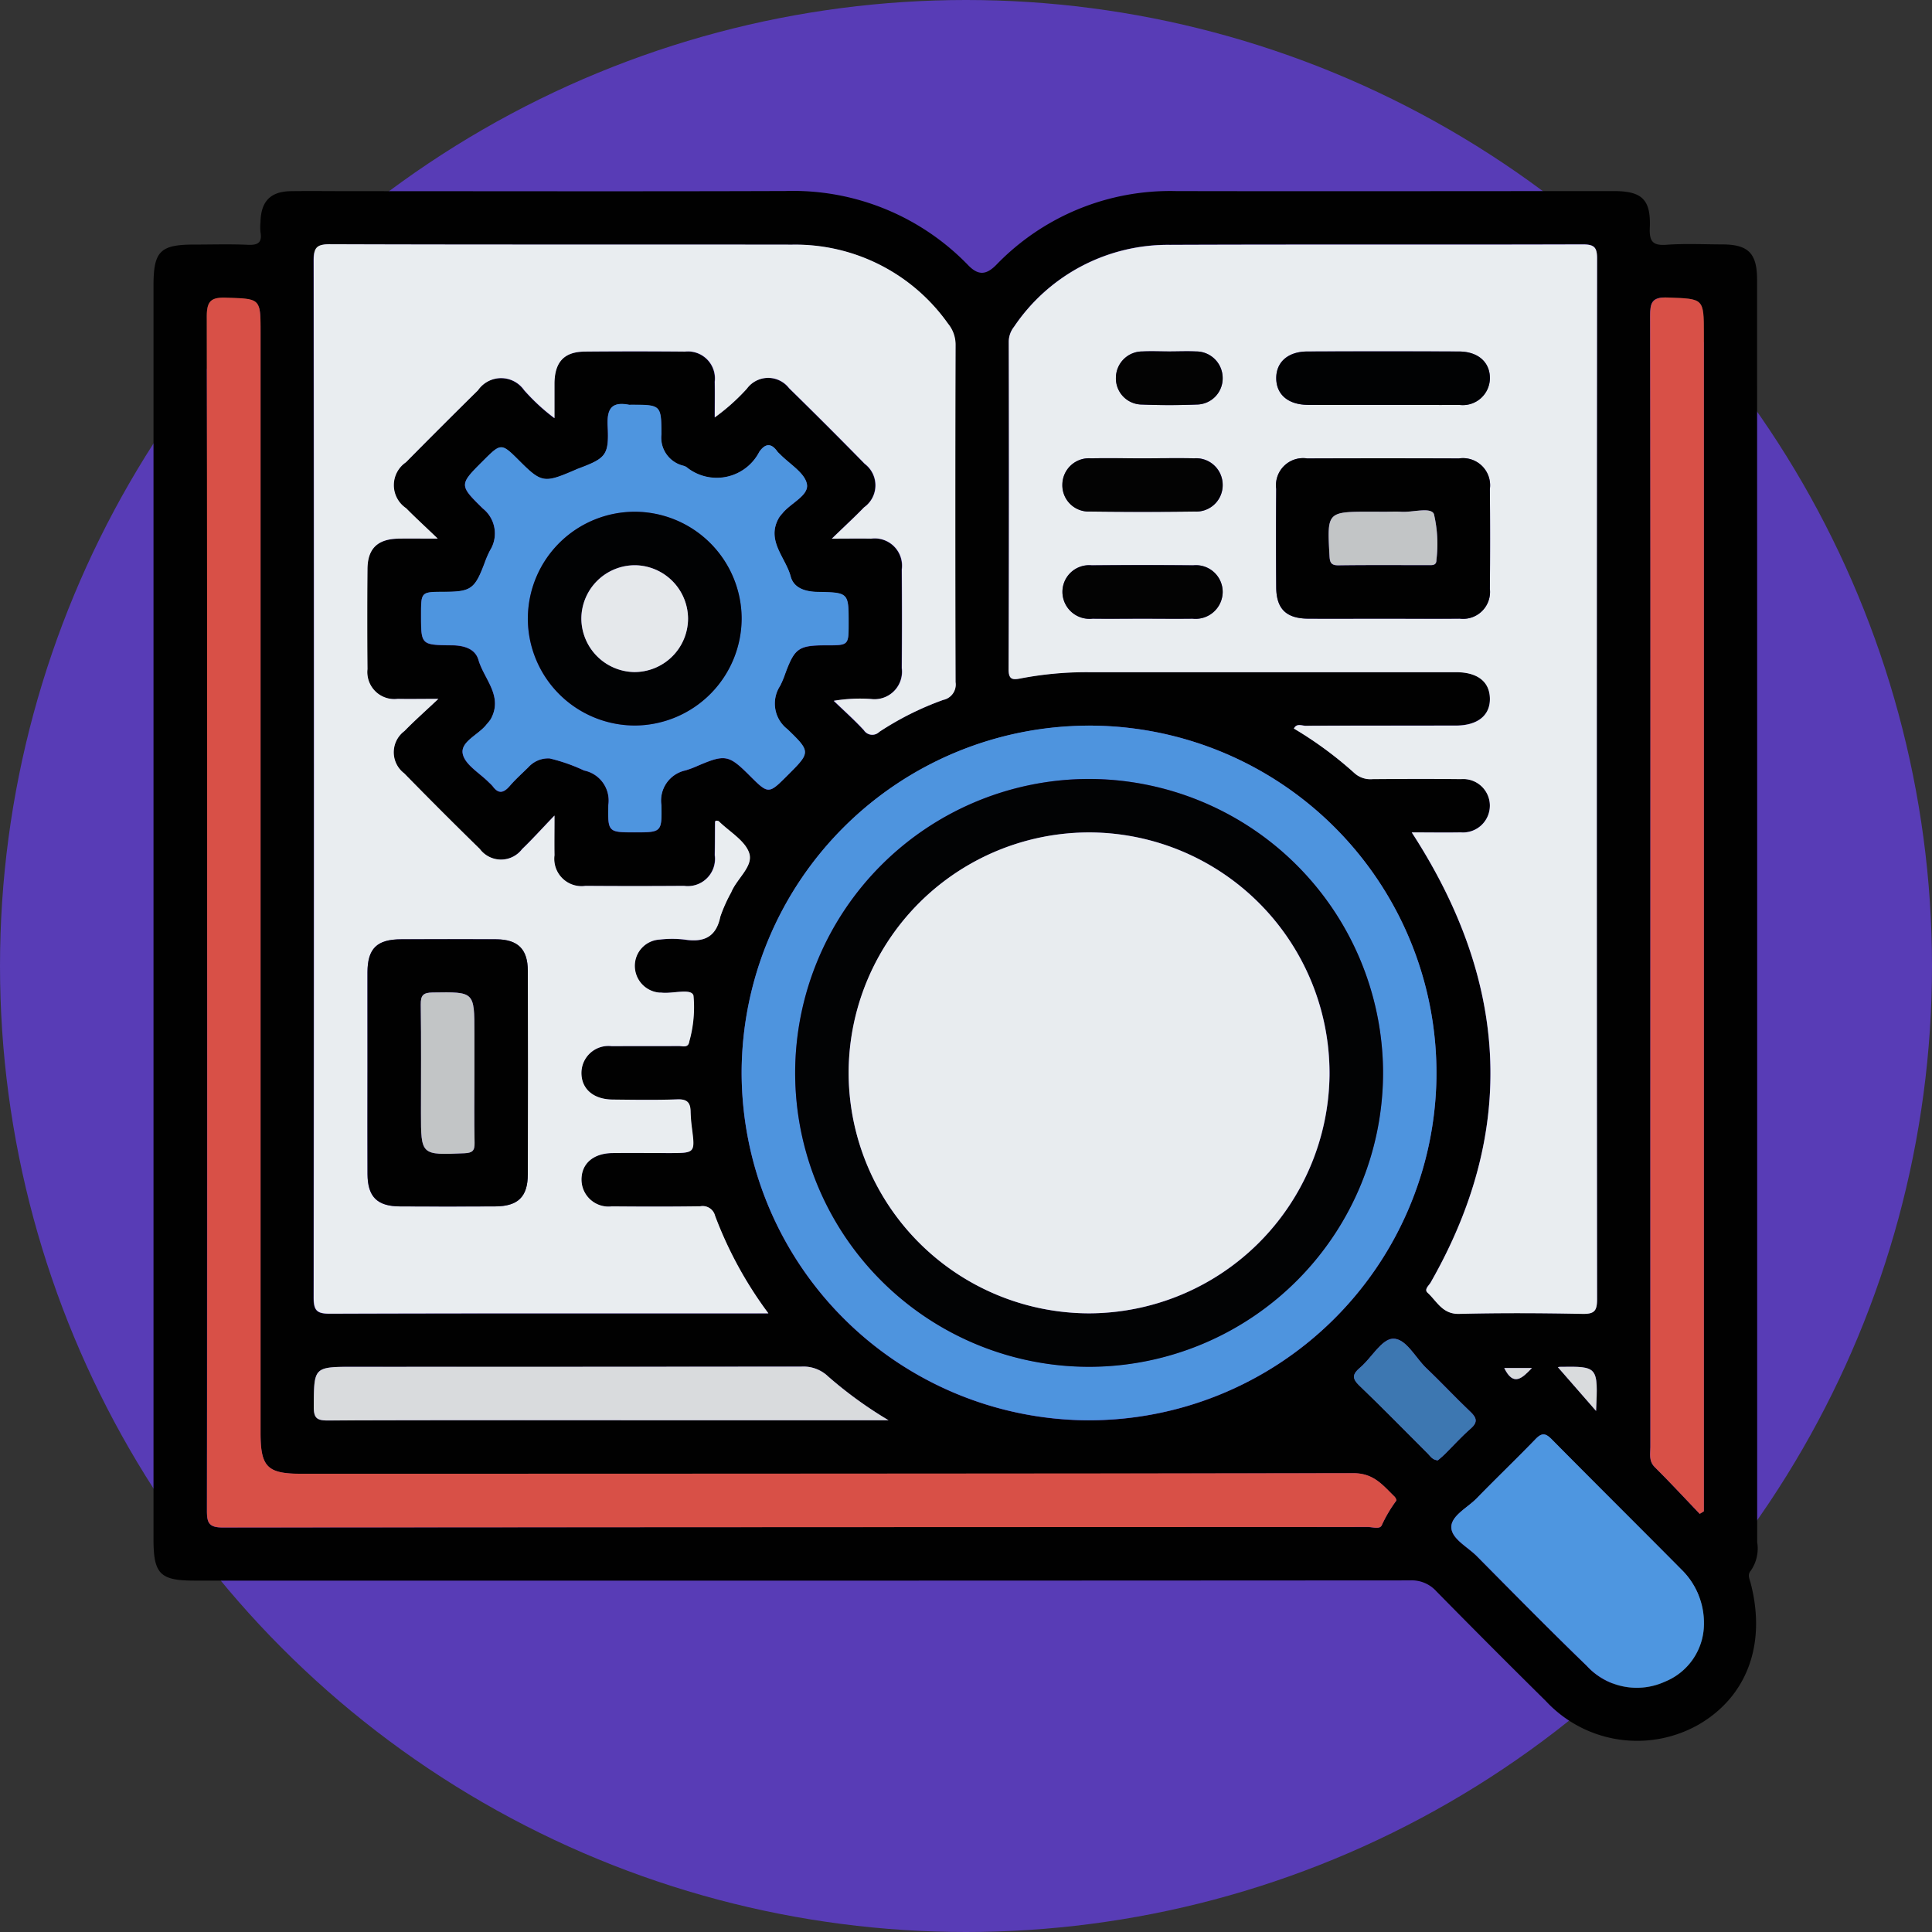 <svg xmlns="http://www.w3.org/2000/svg" width="92" height="92" viewBox="0 0 92 92">
  <rect x="0" y="0" width="92" height="92" fill="#333333" stroke="none"/>
  <g id="Grupo_963290" data-name="Grupo 963290" transform="translate(-743.379 -963.556)">
    <g id="Grupo_963195" data-name="Grupo 963195" transform="translate(308.379 -3377.444)">
      <circle id="Elipse_7706" data-name="Elipse 7706" cx="46" cy="46" r="46" transform="translate(435 4341)" fill="#583cb6"/>
      <g id="Grupo_963286" data-name="Grupo 963286" transform="translate(790.275 4947.515)">
        <path id="Trazado_634993" data-name="Trazado 634993" d="M-271.6-563.062q0,14.988,0,29.976a1.864,1.864,0,0,1-.3,1.36c-.177.2-.065.39-.013.589.759,2.9-.159,5.4-2.472,6.744a5.933,5.933,0,0,1-7.278-1.12q-2.633-2.6-5.222-5.235a1.574,1.574,0,0,0-1.243-.51q-28.948.018-57.9.01c-1.62,0-1.937-.32-1.937-1.955v-59.714c0-1.634.316-1.951,1.938-1.952.848,0,1.7-.028,2.544.011.475.022.7-.087.612-.6a2.445,2.445,0,0,1,0-.476c.021-.995.474-1.465,1.455-1.478.954-.013,1.908,0,2.863,0,6.892,0,13.785.017,20.677-.007a11.593,11.593,0,0,1,8.713,3.542c.482.493.859.452,1.33-.026a11.506,11.506,0,0,1,8.565-3.513c6.945.014,13.891,0,20.836,0,1.347,0,1.777.4,1.719,1.755-.029.679.171.85.823.8.87-.062,1.748-.018,2.623-.015,1.242,0,1.661.422,1.662,1.672Q-271.6-578.13-271.6-563.062Zm-47.086,19.088a18.886,18.886,0,0,1-2.549-4.645.608.608,0,0,0-.7-.452c-1.4.021-2.809.017-4.214.005a1.287,1.287,0,0,1-1.446-1.245c-.016-.779.55-1.284,1.476-1.294.9-.01,1.8,0,2.7,0,1.237,0,1.235,0,1.082-1.194a7.3,7.3,0,0,1-.064-.792c-.007-.42-.17-.586-.623-.57-1.033.037-2.067.02-3.1.009-.922-.01-1.491-.52-1.474-1.3a1.288,1.288,0,0,1,1.448-1.243c1.06-.012,2.12,0,3.181-.007.187,0,.461.11.506-.215a6,6,0,0,0,.2-2.184c-.1-.369-1-.078-1.53-.143-.026,0-.053,0-.079,0a1.277,1.277,0,0,1-1.184-1.265,1.252,1.252,0,0,1,1.182-1.261,4.992,4.992,0,0,1,1.19,0c.911.142,1.5-.109,1.7-1.091a7.2,7.2,0,0,1,.517-1.154c.265-.649,1.053-1.233.864-1.854-.183-.6-.942-1.031-1.451-1.533-.027-.026-.084-.023-.127-.032-.018.016-.052.031-.053.047-.006.53,0,1.06-.014,1.59a1.3,1.3,0,0,1-1.465,1.47q-2.346.018-4.692,0a1.3,1.3,0,0,1-1.476-1.456c-.01-.562,0-1.124,0-1.893-.623.649-1.066,1.143-1.544,1.6a1.261,1.261,0,0,1-2.014-.011q-1.818-1.78-3.6-3.6a1.258,1.258,0,0,1,.013-2.013c.464-.479.967-.921,1.614-1.532-.835,0-1.387.01-1.938,0a1.285,1.285,0,0,1-1.437-1.414q-.023-2.385,0-4.77c.008-.977.486-1.43,1.485-1.446.544-.009,1.088,0,1.861,0-.607-.582-1.069-1-1.506-1.449a1.32,1.32,0,0,1-.007-2.188q1.7-1.725,3.431-3.428a1.336,1.336,0,0,1,2.194-.009,9.518,9.518,0,0,0,1.447,1.337v-.883c0-.265,0-.53,0-.8.019-1,.468-1.479,1.444-1.487q2.386-.02,4.771,0a1.285,1.285,0,0,1,1.418,1.434c.012.566,0,1.132,0,1.7a9.753,9.753,0,0,0,1.528-1.365,1.257,1.257,0,0,1,2.013-.025q1.821,1.776,3.6,3.6a1.283,1.283,0,0,1-.032,2.074c-.449.464-.926.9-1.533,1.49.773,0,1.321-.008,1.868,0a1.3,1.3,0,0,1,1.463,1.47q.018,2.345,0,4.691a1.312,1.312,0,0,1-1.463,1.475,7.457,7.457,0,0,0-1.776.086c.528.512,1.006.935,1.434,1.4a.475.475,0,0,0,.734.078,14.291,14.291,0,0,1,3.043-1.521.746.746,0,0,0,.587-.845q-.027-8.03,0-16.06a1.568,1.568,0,0,0-.355-1.007,8.9,8.9,0,0,0-7.424-3.766c-7.342-.011-14.685.006-22.027-.02-.644,0-.76.189-.759.785q.024,24.686,0,49.372c0,.627.161.771.775.769,6.68-.023,13.359-.015,20.039-.015Zm30.635-22.9c4.578,7.054,5.061,14.144.9,21.428-.083.146-.321.325-.144.485.446.4.708,1.026,1.5,1.006,1.96-.049,3.923-.04,5.884,0,.566.011.688-.146.687-.7q-.024-24.769,0-49.538c0-.562-.141-.691-.694-.689-6.548.021-13.1-.005-19.644.022a8.829,8.829,0,0,0-7.429,3.906,1.156,1.156,0,0,0-.248.722q.01,7.793-.007,15.585c0,.49.191.507.558.435a16.736,16.736,0,0,1,3.239-.3q8.748,0,17.5,0c1.023,0,1.6.441,1.621,1.232.026.818-.575,1.31-1.623,1.311-2.386,0-4.772,0-7.158.009-.176,0-.414-.134-.553.132a18.1,18.1,0,0,1,2.883,2.122,1.138,1.138,0,0,0,.86.287c1.405-.01,2.81-.016,4.215,0a1.269,1.269,0,0,1,1.375,1.235,1.279,1.279,0,0,1-1.391,1.3C-286.481-566.864-287.242-566.877-288.048-566.877Zm-57.362,3.82q0,14.231-.01,28.463c0,.57.07.818.75.817q27.275-.032,54.551-.022c.224,0,.569.131.653-.107a6.562,6.562,0,0,1,.679-1.145c.023-.039-.035-.154-.085-.2-.552-.537-.982-1.114-1.953-1.111q-25.049.058-50.1.028c-1.623,0-1.942-.321-1.942-1.952q0-26.2,0-52.394c0-1.642,0-1.6-1.649-1.657-.716-.023-.915.164-.913.9Q-345.387-577.249-345.41-563.058Zm41.945-8.9a16.555,16.555,0,0,0-16.492,16.487,16.578,16.578,0,0,0,16.395,16.589,16.562,16.562,0,0,0,16.69-16.291A16.543,16.543,0,0,0-303.466-571.962ZM-329.1-570.4a8.428,8.428,0,0,1,1.635.58,1.46,1.46,0,0,1,1.155,1.653c-.028,1.29,0,1.291,1.265,1.291s1.29,0,1.261-1.295a1.473,1.473,0,0,1,1.156-1.655,4.951,4.951,0,0,0,.593-.225c1.283-.548,1.465-.515,2.436.455.916.915.916.915,1.817.014,1.1-1.1,1.122-1.123.005-2.2a1.54,1.54,0,0,1-.355-2.063,4.349,4.349,0,0,0,.246-.585c.456-1.227.635-1.351,1.984-1.352,1.035,0,1.035,0,1.035-1.053,0-1.45,0-1.461-1.471-1.487-.581-.01-1.137-.174-1.287-.732-.247-.923-1.2-1.729-.546-2.823a1.771,1.771,0,0,1,.15-.185c.389-.491,1.267-.851,1.168-1.388s-.837-.967-1.295-1.443a1.032,1.032,0,0,1-.112-.113c-.294-.42-.582-.387-.861.012a2.281,2.281,0,0,1-3.472.724.573.573,0,0,0-.146-.062,1.375,1.375,0,0,1-1.044-1.488c0-1.414-.02-1.414-1.463-1.414a.415.415,0,0,1-.079,0c-.84-.162-1.057.2-1.016,1.014.069,1.384-.082,1.529-1.389,2.021-.1.037-.195.083-.292.124-1.338.569-1.494.54-2.5-.467-.888-.887-.888-.887-1.761-.015-1.126,1.125-1.143,1.143-.005,2.259a1.519,1.519,0,0,1,.343,2,4.834,4.834,0,0,0-.252.583c-.473,1.26-.65,1.387-1.959,1.388-1.072,0-1.072,0-1.072,1.1,0,1.418,0,1.43,1.435,1.444.577.005,1.141.142,1.3.7.269.919,1.19,1.725.581,2.823a2.187,2.187,0,0,1-.2.25c-.377.489-1.246.814-1.13,1.394.1.522.817.923,1.261,1.378a1.673,1.673,0,0,1,.167.17c.28.387.526.317.81-.015s.592-.606.895-.9A1.268,1.268,0,0,1-329.1-570.4Zm54.764,35.973.193-.122V-590.6c0-1.732,0-1.682-1.722-1.749-.764-.029-.837.258-.835.9q.029,12.086.012,24.173,0,14.83,0,29.659c0,.33-.086.672.211.967C-275.745-535.923-275.047-535.169-274.337-534.427Zm.2,5.254a3.553,3.553,0,0,0-.988-2.51c-2.085-2.105-4.19-4.192-6.274-6.3-.291-.294-.467-.308-.759,0-.918.953-1.874,1.868-2.8,2.817-.437.45-1.217.825-1.21,1.38s.775.933,1.217,1.379c1.731,1.749,3.456,3.5,5.226,5.214a3.23,3.23,0,0,0,3.723.764A2.977,2.977,0,0,0-274.135-529.173Zm-38.829-9.711a19.545,19.545,0,0,1-2.87-2.08,1.7,1.7,0,0,0-1.271-.474q-10.65.022-21.3.01c-1.94,0-1.918,0-1.928,1.908,0,.524.143.65.656.648,4.928-.019,9.856-.012,14.783-.012Zm26.16,1.909c.093-.082.214-.179.323-.287.413-.408.8-.843,1.239-1.224.364-.317.281-.527-.028-.82-.708-.672-1.374-1.389-2.082-2.062-.53-.5-.976-1.429-1.6-1.4-.536.029-1.007.907-1.545,1.367-.358.306-.423.5-.044.866,1.107,1.057,2.173,2.157,3.259,3.237C-287.159-537.169-287.062-536.992-286.8-536.975Zm7.533-2.351c.1-2.125.1-2.126-1.724-2.1-.068,0-.134.032-.09.021Zm-3.055-2.044h-1.318C-283.2-540.463-282.783-540.9-282.326-541.371Z" transform="translate(0 0)" fill="#010101"/>
        <path id="Trazado_634994" data-name="Trazado 634994" d="M-302.392-538.553h-.837c-6.68,0-13.359-.009-20.039.015-.614,0-.776-.142-.775-.769q.028-24.687,0-49.372c0-.6.115-.788.759-.785,7.342.026,14.685.009,22.027.02a8.9,8.9,0,0,1,7.424,3.766,1.568,1.568,0,0,1,.355,1.007q-.023,8.03,0,16.06a.746.746,0,0,1-.587.845,14.285,14.285,0,0,0-3.043,1.521.475.475,0,0,1-.734-.078c-.428-.469-.905-.892-1.434-1.4a7.463,7.463,0,0,1,1.776-.086,1.312,1.312,0,0,0,1.463-1.475q.018-2.345,0-4.691a1.3,1.3,0,0,0-1.463-1.47c-.548-.01-1.1,0-1.868,0,.607-.588,1.084-1.026,1.533-1.49a1.283,1.283,0,0,0,.032-2.074q-1.78-1.818-3.6-3.6a1.257,1.257,0,0,0-2.013.025,9.741,9.741,0,0,1-1.528,1.365c0-.566.01-1.133,0-1.7a1.285,1.285,0,0,0-1.418-1.434q-2.385-.022-4.771,0c-.976.008-1.425.487-1.444,1.487,0,.265,0,.53,0,.8v.883a9.515,9.515,0,0,1-1.447-1.337,1.336,1.336,0,0,0-2.194.009q-1.725,1.7-3.431,3.428a1.32,1.32,0,0,0,.007,2.188c.438.445.9.866,1.506,1.449-.773,0-1.317-.007-1.861,0-1,.016-1.477.469-1.485,1.446q-.02,2.385,0,4.771a1.285,1.285,0,0,0,1.437,1.414c.551.012,1.1,0,1.938,0-.647.611-1.15,1.053-1.614,1.532a1.258,1.258,0,0,0-.013,2.013q1.778,1.82,3.6,3.6a1.261,1.261,0,0,0,2.014.011c.478-.457.92-.951,1.544-1.6,0,.77-.009,1.332,0,1.893a1.3,1.3,0,0,0,1.476,1.456q2.346.017,4.692,0a1.3,1.3,0,0,0,1.465-1.47c.011-.53.008-1.06.014-1.59,0-.016.034-.031.053-.047.043.01.1.006.127.032.509.5,1.268.93,1.451,1.533.189.621-.6,1.2-.864,1.854a7.192,7.192,0,0,0-.517,1.154c-.2.981-.792,1.232-1.7,1.091a5,5,0,0,0-1.19,0,1.252,1.252,0,0,0-1.182,1.261,1.277,1.277,0,0,0,1.184,1.265c.026,0,.053,0,.079,0,.534.065,1.433-.225,1.53.143a6.005,6.005,0,0,1-.2,2.184c-.045.325-.319.214-.506.215-1.06.009-2.121,0-3.181.007a1.288,1.288,0,0,0-1.448,1.243c-.017.777.552,1.288,1.474,1.3,1.034.011,2.068.028,3.1-.009.453-.016.615.151.623.571a7.33,7.33,0,0,0,.064.792c.152,1.194.155,1.194-1.082,1.194-.9,0-1.8-.008-2.7,0-.926.011-1.491.515-1.476,1.294a1.287,1.287,0,0,0,1.446,1.245c1.4.012,2.81.016,4.214-.005a.607.607,0,0,1,.7.452A18.886,18.886,0,0,0-302.392-538.553Zm-19.092-11.477c0,1.614-.006,3.229,0,4.843.005,1.085.459,1.537,1.547,1.542q2.263.011,4.527,0c1.092-.005,1.555-.456,1.558-1.533q.01-4.843,0-9.686c0-1.033-.472-1.494-1.508-1.5-1.509-.009-3.018-.006-4.526,0-1.148,0-1.592.44-1.6,1.572C-321.488-553.205-321.483-551.617-321.483-550.029Z" transform="translate(-16.292 -5.421)" fill="#e9edf0"/>
        <path id="Trazado_634995" data-name="Trazado 634995" d="M-201.02-561.449c.805,0,1.567.013,2.328,0a1.279,1.279,0,0,0,1.391-1.3,1.269,1.269,0,0,0-1.375-1.235c-1.4-.017-2.81-.011-4.215,0a1.137,1.137,0,0,1-.86-.287,18.109,18.109,0,0,0-2.883-2.122c.139-.266.376-.131.553-.132,2.386-.012,4.772-.005,7.158-.009,1.048,0,1.649-.493,1.623-1.311-.025-.791-.6-1.232-1.621-1.232q-8.748,0-17.5,0a16.732,16.732,0,0,0-3.239.3c-.367.072-.56.055-.558-.435q.029-7.793.007-15.585a1.156,1.156,0,0,1,.248-.722,8.829,8.829,0,0,1,7.429-3.906c6.548-.027,13.1,0,19.644-.022.553,0,.7.127.694.689q-.025,24.769,0,49.538c0,.551-.121.708-.687.7-1.961-.039-3.924-.048-5.884,0-.795.02-1.056-.6-1.5-1.006-.177-.16.061-.339.144-.485C-195.958-547.3-196.441-554.4-201.02-561.449Zm-1.368-10.179c1.217,0,2.435.011,3.652,0a1.281,1.281,0,0,0,1.435-1.413q.024-2.381,0-4.763a1.293,1.293,0,0,0-1.475-1.452q-3.612-.014-7.225,0a1.291,1.291,0,0,0-1.474,1.451q-.019,2.342,0,4.684c.007,1.028.475,1.486,1.514,1.494C-204.769-571.621-203.579-571.628-202.387-571.628Zm-.006-10.179c1.217,0,2.433.009,3.65,0a1.291,1.291,0,0,0,1.443-1.244c.017-.776-.551-1.292-1.471-1.3q-3.61-.013-7.22,0c-.926,0-1.49.507-1.482,1.283s.571,1.252,1.509,1.258C-204.774-581.8-203.584-581.807-202.394-581.807Zm-11.442,2.544c-.819,0-1.639-.015-2.458,0a1.266,1.266,0,0,0-1.36,1.243,1.252,1.252,0,0,0,1.311,1.29q2.5.033,5,0a1.255,1.255,0,0,0,1.322-1.281,1.266,1.266,0,0,0-1.351-1.253C-212.2-579.278-213.016-579.263-213.836-579.263Zm0,7.635c.793,0,1.586.011,2.379,0a1.289,1.289,0,0,0,1.434-1.253,1.272,1.272,0,0,0-1.4-1.286q-2.419-.022-4.837,0a1.269,1.269,0,0,0-1.393,1.289,1.287,1.287,0,0,0,1.436,1.25C-215.425-571.617-214.632-571.628-213.839-571.628Zm1.268-12.724c-.422,0-.846-.019-1.267,0a1.259,1.259,0,0,0-1.27,1.249,1.243,1.243,0,0,0,1.237,1.279c.87.034,1.743.035,2.613,0a1.245,1.245,0,0,0,1.232-1.285,1.263,1.263,0,0,0-1.278-1.243C-211.725-584.37-212.149-584.351-212.571-584.351Z" transform="translate(-87.028 -5.428)" fill="#e9edf0"/>
        <path id="Trazado_634996" data-name="Trazado 634996" d="M-340.006-552.2q0-14.191-.018-28.383c0-.737.2-.924.913-.9,1.648.052,1.649.015,1.649,1.657q0,26.2,0,52.394c0,1.631.319,1.952,1.942,1.952q25.049,0,50.1-.028c.971,0,1.4.574,1.953,1.111.05.049.108.164.085.2a6.557,6.557,0,0,0-.679,1.145c-.083.238-.429.107-.653.107q-27.275.008-54.551.022c-.68,0-.751-.246-.75-.817Q-339.994-537.969-340.006-552.2Z" transform="translate(-5.404 -10.857)" fill="#d85047"/>
        <path id="Trazado_634997" data-name="Trazado 634997" d="M-243.616-517.539a16.543,16.543,0,0,1,16.593,16.785,16.562,16.562,0,0,1-16.69,16.291,16.578,16.578,0,0,1-16.395-16.589A16.555,16.555,0,0,1-243.616-517.539Zm-13.945,16.516a14,14,0,0,0,14.076,14.013A14.011,14.011,0,0,0-229.566-501.1a14.025,14.025,0,0,0-13.96-13.9A14.008,14.008,0,0,0-257.561-501.023Z" transform="translate(-59.85 -54.423)" fill="#4e94de"/>
        <path id="Trazado_634998" data-name="Trazado 634998" d="M-301.9-548.707a1.268,1.268,0,0,0-1,.409c-.3.3-.62.582-.895.9s-.53.4-.81.015a1.679,1.679,0,0,0-.167-.17c-.444-.454-1.156-.855-1.261-1.378-.116-.58.753-.9,1.13-1.394a2.194,2.194,0,0,0,.2-.25c.609-1.1-.312-1.9-.581-2.823-.164-.559-.728-.7-1.3-.7-1.435-.014-1.435-.026-1.435-1.444,0-1.095,0-1.095,1.072-1.1,1.309,0,1.486-.128,1.959-1.388a4.833,4.833,0,0,1,.252-.583,1.519,1.519,0,0,0-.343-2c-1.138-1.116-1.121-1.134.005-2.259.873-.872.873-.872,1.761.015,1.008,1.007,1.165,1.036,2.5.467.1-.041.193-.087.292-.124,1.308-.491,1.458-.637,1.389-2.021-.041-.813.175-1.176,1.016-1.014a.415.415,0,0,0,.079,0c1.443,0,1.459,0,1.463,1.414a1.375,1.375,0,0,0,1.044,1.488.574.574,0,0,1,.146.062,2.281,2.281,0,0,0,3.472-.724c.279-.4.567-.432.861-.012a1.032,1.032,0,0,0,.112.113c.458.476,1.2.9,1.295,1.443s-.779.9-1.168,1.388a1.778,1.778,0,0,0-.15.185c-.652,1.094.3,1.9.546,2.823.149.558.705.722,1.287.732,1.471.026,1.471.037,1.471,1.487,0,1.052,0,1.052-1.035,1.053-1.349,0-1.528.124-1.984,1.352a4.349,4.349,0,0,1-.246.585,1.54,1.54,0,0,0,.355,2.063c1.117,1.079,1.1,1.1-.005,2.2-.9.9-.9.9-1.817-.014-.971-.97-1.153-1-2.436-.455a4.941,4.941,0,0,1-.593.225,1.473,1.473,0,0,0-1.156,1.655c.029,1.294,0,1.295-1.261,1.295s-1.293,0-1.265-1.291a1.461,1.461,0,0,0-1.155-1.653A8.43,8.43,0,0,0-301.9-548.707Zm-1.038-6.672a5.1,5.1,0,0,0,5.093,5.106,5.109,5.109,0,0,0,5.088-5.117,5.1,5.1,0,0,0-5.057-5.062A5.094,5.094,0,0,0-302.934-555.379Z" transform="translate(-27.204 -21.694)" fill="#4e95df"/>
        <path id="Trazado_634999" data-name="Trazado 634999" d="M-122.019-523.582c-.71-.742-1.409-1.5-2.136-2.221-.3-.3-.211-.637-.211-.967q-.007-14.83,0-29.659,0-12.087-.012-24.173c0-.641.071-.929.835-.9,1.72.066,1.722.017,1.722,1.749v56.05Z" transform="translate(-152.317 -10.845)" fill="#d85047"/>
        <path id="Trazado_635000" data-name="Trazado 635000" d="M-142.041-402.6a2.976,2.976,0,0,1-1.861,2.74,3.23,3.23,0,0,1-3.723-.764c-1.77-1.71-3.495-3.466-5.226-5.214-.442-.447-1.21-.829-1.217-1.379s.773-.93,1.21-1.38c.921-.949,1.878-1.864,2.8-2.817.293-.3.469-.29.759,0,2.083,2.108,4.188,4.194,6.274,6.3A3.553,3.553,0,0,1-142.041-402.6Z" transform="translate(-132.093 -126.575)" fill="#4e96e0"/>
        <path id="Trazado_635001" data-name="Trazado 635001" d="M-296.67-419.213H-308.6c-4.928,0-9.856-.008-14.783.012-.513,0-.659-.124-.656-.648.01-1.908-.011-1.908,1.928-1.908q10.65,0,21.3-.01a1.7,1.7,0,0,1,1.271.474A19.543,19.543,0,0,0-296.67-419.213Z" transform="translate(-16.294 -119.672)" fill="#d9dbdd"/>
        <path id="Trazado_635002" data-name="Trazado 635002" d="M-164.626-420.137c-.258-.016-.355-.193-.481-.319-1.086-1.079-2.152-2.179-3.259-3.237-.379-.362-.314-.56.044-.866.537-.459,1.009-1.337,1.545-1.367.629-.034,1.074.892,1.6,1.4.708.673,1.373,1.39,2.082,2.062.309.293.392.5.028.82-.437.381-.826.815-1.239,1.224C-164.412-420.316-164.532-420.219-164.626-420.137Z" transform="translate(-122.179 -116.838)" fill="#3d77b1"/>
        <path id="Trazado_635003" data-name="Trazado 635003" d="M-136.356-419.639l-1.814-2.079c-.045.011.022-.019.09-.021C-136.261-421.765-136.261-421.764-136.356-419.639Z" transform="translate(-142.915 -119.688)" fill="#d9dbdd"/>
        <path id="Trazado_635004" data-name="Trazado 635004" d="M-144.851-421.554c-.457.474-.872.908-1.318,0Z" transform="translate(-137.475 -119.817)" fill="#d9dbdd"/>
        <path id="Trazado_635005" data-name="Trazado 635005" d="M-316.015-479.285c0-1.588,0-3.176,0-4.764,0-1.132.448-1.568,1.6-1.572,1.509-.005,3.018-.008,4.526,0,1.036.006,1.506.468,1.508,1.5q.011,4.843,0,9.686c0,1.078-.466,1.528-1.558,1.533q-2.263.01-4.527,0c-1.088-.005-1.542-.457-1.547-1.542C-316.021-476.056-316.015-477.67-316.015-479.285Zm5.09.106v-1.983c0-1.973,0-1.957-1.985-1.927-.448.007-.576.128-.57.575.025,1.719.01,3.438.01,5.156,0,2.027,0,2.015,2.065,1.925.379-.017.5-.115.488-.494C-310.94-477.01-310.925-478.094-310.925-479.178Z" transform="translate(-21.759 -76.166)" fill="#010101"/>
        <path id="Trazado_635006" data-name="Trazado 635006" d="M-175.17-549.849c-1.191,0-2.382.007-3.573,0-1.039-.008-1.507-.467-1.514-1.494q-.015-2.342,0-4.684a1.291,1.291,0,0,1,1.474-1.451q3.612-.014,7.225,0a1.293,1.293,0,0,1,1.475,1.452q.019,2.381,0,4.763a1.281,1.281,0,0,1-1.435,1.413C-172.735-549.838-173.953-549.849-175.17-549.849Zm.065-5.089h-.634c-2.1,0-2.095,0-1.982,2.081.017.313.054.476.428.471,1.427-.019,2.854-.008,4.281-.009.183,0,.391.026.385-.256a6.233,6.233,0,0,0-.119-2.174c-.147-.35-1.021-.071-1.566-.11C-174.575-554.954-174.841-554.938-175.1-554.938Z" transform="translate(-114.246 -27.207)" fill="#010101"/>
        <path id="Trazado_635007" data-name="Trazado 635007" d="M-175.156-570.908c-1.19,0-2.38.007-3.57,0-.938-.007-1.5-.485-1.509-1.258s.556-1.28,1.482-1.283q3.61-.012,7.22,0c.92,0,1.487.519,1.471,1.3a1.29,1.29,0,0,1-1.443,1.244C-172.723-570.9-173.939-570.908-175.156-570.908Z" transform="translate(-114.266 -16.327)" fill="#010203"/>
        <path id="Trazado_635008" data-name="Trazado 635008" d="M-208.362-557.487c.819,0,1.639-.016,2.458,0a1.266,1.266,0,0,1,1.351,1.253,1.255,1.255,0,0,1-1.322,1.281q-2.5.032-5,0a1.252,1.252,0,0,1-1.311-1.29,1.266,1.266,0,0,1,1.36-1.243C-210-557.5-209.182-557.487-208.362-557.487Z" transform="translate(-92.502 -27.203)" fill="#030303"/>
        <path id="Trazado_635009" data-name="Trazado 635009" d="M-208.366-538.976c-.793,0-1.586.01-2.379,0a1.287,1.287,0,0,1-1.436-1.25,1.269,1.269,0,0,1,1.393-1.289q2.419-.022,4.837,0a1.272,1.272,0,0,1,1.4,1.286,1.289,1.289,0,0,1-1.434,1.253C-206.78-538.966-207.573-538.976-208.366-538.976Z" transform="translate(-92.502 -38.079)" fill="#030303"/>
        <path id="Trazado_635010" data-name="Trazado 635010" d="M-201.656-573.457c.422,0,.846-.019,1.267,0a1.263,1.263,0,0,1,1.278,1.243,1.245,1.245,0,0,1-1.232,1.285c-.87.035-1.743.035-2.613,0a1.243,1.243,0,0,1-1.237-1.279,1.259,1.259,0,0,1,1.27-1.249C-202.5-573.476-202.078-573.457-201.656-573.457Z" transform="translate(-97.944 -16.322)" fill="#030303"/>
        <path id="Trazado_635011" data-name="Trazado 635011" d="M-252.115-495.591a14.008,14.008,0,0,1,14.035-13.975,14.025,14.025,0,0,1,13.96,13.9,14.011,14.011,0,0,1-13.919,14.093A14,14,0,0,1-252.115-495.591Zm13.995,11.471a11.481,11.481,0,0,0,11.454-11.33,11.471,11.471,0,0,0-11.371-11.571,11.464,11.464,0,0,0-11.531,11.408A11.468,11.468,0,0,0-238.12-484.12Z" transform="translate(-65.295 -59.855)" fill="#020304"/>
        <path id="Trazado_635012" data-name="Trazado 635012" d="M-292.052-544.418a5.094,5.094,0,0,1,5.124-5.073,5.1,5.1,0,0,1,5.057,5.062,5.109,5.109,0,0,1-5.088,5.117A5.1,5.1,0,0,1-292.052-544.418Zm5.128-2.527a2.553,2.553,0,0,0-2.582,2.544,2.563,2.563,0,0,0,2.5,2.542,2.554,2.554,0,0,0,2.581-2.544A2.557,2.557,0,0,0-286.924-546.945Z" transform="translate(-38.087 -32.655)" fill="#010203"/>
        <path id="Trazado_635013" data-name="Trazado 635013" d="M-305.5-473.77c0,1.084-.015,2.169.008,3.252.008.379-.109.478-.488.494-2.065.09-2.065.1-2.065-1.925,0-1.719.015-3.438-.01-5.156-.006-.447.121-.568.57-.575,1.985-.03,1.985-.046,1.985,1.927Z" transform="translate(-27.184 -81.574)" fill="#c2c5c6"/>
        <path id="Trazado_635014" data-name="Trazado 635014" d="M-169.751-549.63c.264,0,.529-.016.792,0,.545.039,1.419-.24,1.566.11a6.232,6.232,0,0,1,.119,2.174c.006.282-.2.256-.385.256-1.427,0-2.854-.011-4.281.009-.374.005-.411-.158-.428-.471-.113-2.081-.12-2.081,1.982-2.081Z" transform="translate(-119.599 -32.516)" fill="#c2c5c6"/>
        <path id="Trazado_635015" data-name="Trazado 635015" d="M-232.678-478.678a11.468,11.468,0,0,1-11.449-11.492A11.464,11.464,0,0,1-232.6-501.579a11.471,11.471,0,0,1,11.371,11.571A11.481,11.481,0,0,1-232.678-478.678Z" transform="translate(-70.737 -65.297)" fill="#e8ecef"/>
        <path id="Trazado_635016" data-name="Trazado 635016" d="M-281.479-541.5a2.557,2.557,0,0,1,2.5,2.542,2.554,2.554,0,0,1-2.581,2.544,2.563,2.563,0,0,1-2.5-2.542A2.553,2.553,0,0,1-281.479-541.5Z" transform="translate(-43.531 -38.098)" fill="#e5e8eb"/>
      </g>
    </g>
  </g>
</svg>
